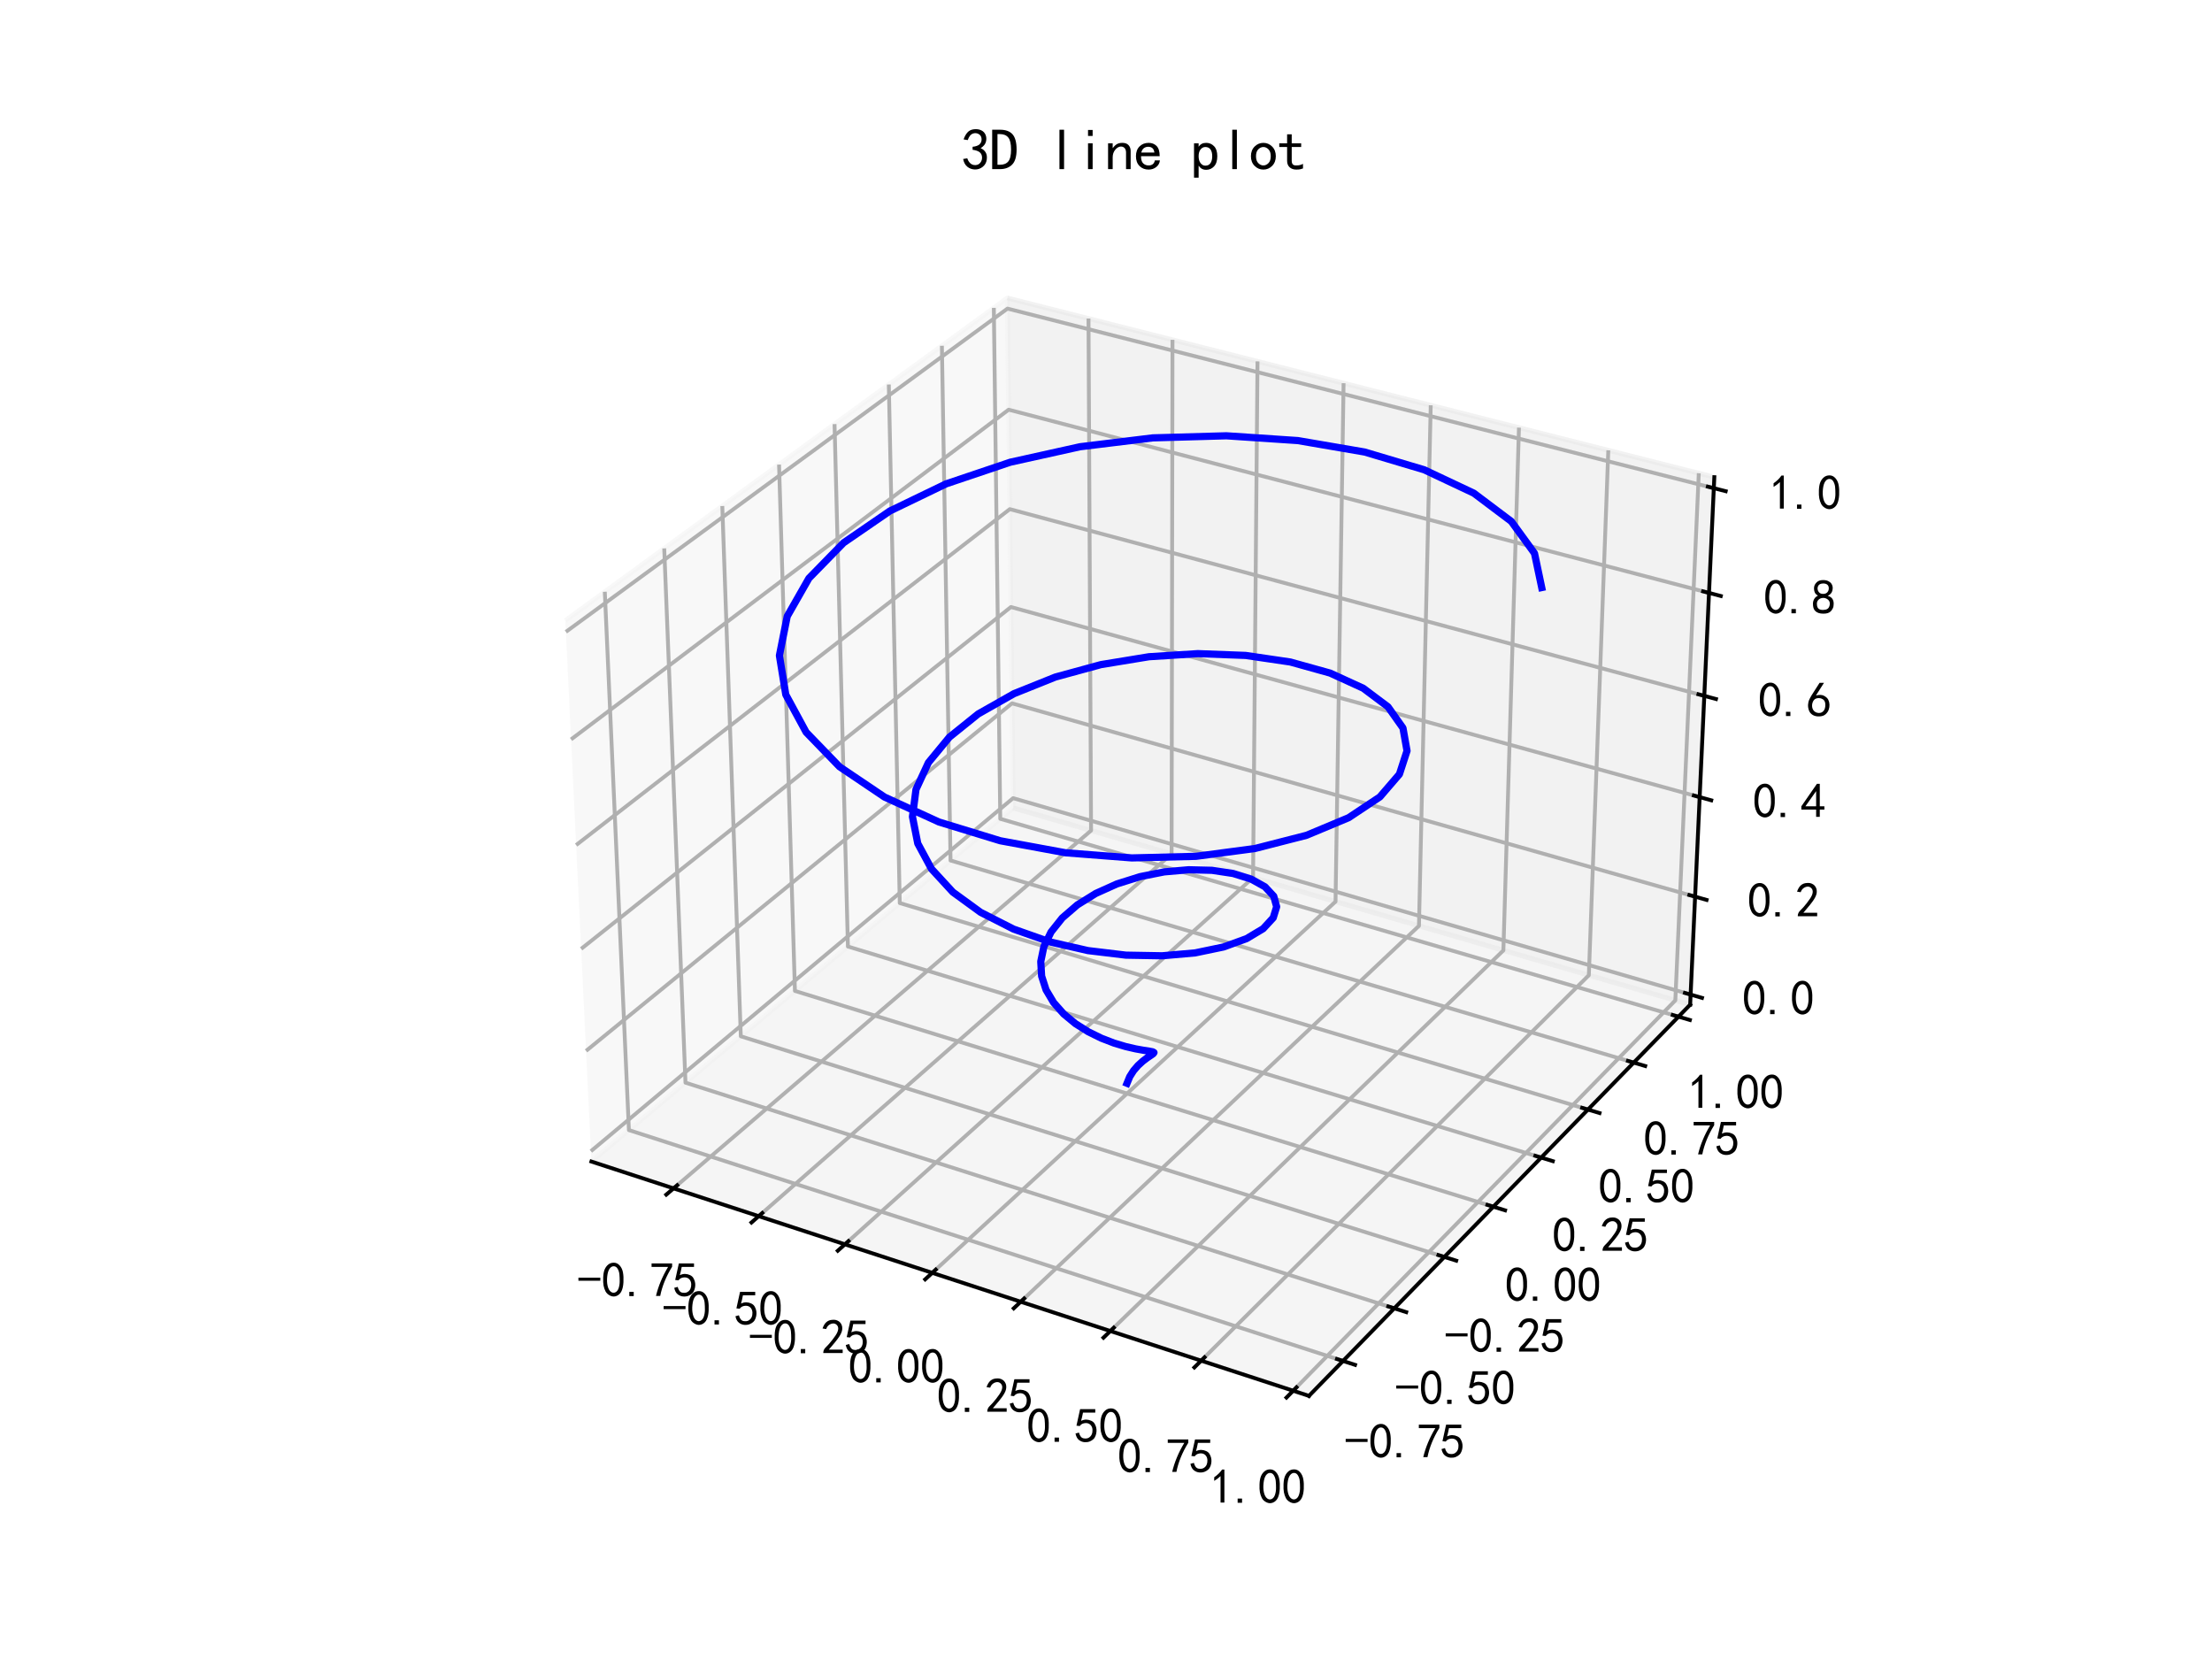 <?xml version="1.0" encoding="utf-8" standalone="no"?>
<!DOCTYPE svg PUBLIC "-//W3C//DTD SVG 1.1//EN"
  "http://www.w3.org/Graphics/SVG/1.1/DTD/svg11.dtd">
<svg xmlns:xlink="http://www.w3.org/1999/xlink" width="460.8pt" height="345.6pt" viewBox="0 0 460.8 345.6" xmlns="http://www.w3.org/2000/svg" version="1.1">
 <defs>
  <style type="text/css">*{stroke-linejoin: round; stroke-linecap: butt}</style>
 </defs>
 <g id="figure_1">
  <g id="patch_1">
   <path d="M 0 345.6 
L 460.8 345.6 
L 460.8 0 
L 0 0 
z
" style="fill: #ffffff"/>
  </g>
  <g id="patch_2">
   <path d="M 103.104 307.584 
L 369.216 307.584 
L 369.216 41.472 
L 103.104 41.472 
z
" style="fill: #ffffff"/>
  </g>
  <g id="pane3d_1">
   <g id="patch_3">
    <path d="M 123.197 241.969 
L 211.076 168.307 
L 209.855 62.074 
L 117.77 129.273 
" style="fill: #f2f2f2; opacity: 0.5; stroke: #f2f2f2; stroke-linejoin: miter"/>
   </g>
  </g>
  <g id="pane3d_2">
   <g id="patch_4">
    <path d="M 211.076 168.307 
L 352.09 209.295 
L 357.123 99.402 
L 209.855 62.074 
" style="fill: #e6e6e6; opacity: 0.5; stroke: #e6e6e6; stroke-linejoin: miter"/>
   </g>
  </g>
  <g id="pane3d_3">
   <g id="patch_5">
    <path d="M 123.197 241.969 
L 272.679 290.79 
L 352.09 209.295 
L 211.076 168.307 
" style="fill: #ececec; opacity: 0.5; stroke: #ececec; stroke-linejoin: miter"/>
   </g>
  </g>
  <g id="grid3d_1">
   <g id="Line3DCollection_1">
    <path d="M 140.316 247.56 
L 227.289 173.02 
L 226.755 66.358 
" style="fill: none; stroke: #b0b0b0; stroke-width: 0.8"/>
    <path d="M 158.049 253.352 
L 244.065 177.896 
L 244.251 70.792 
" style="fill: none; stroke: #b0b0b0; stroke-width: 0.8"/>
    <path d="M 176.01 259.218 
L 261.039 182.83 
L 261.962 75.282 
" style="fill: none; stroke: #b0b0b0; stroke-width: 0.8"/>
    <path d="M 194.203 265.16 
L 278.215 187.822 
L 279.893 79.827 
" style="fill: none; stroke: #b0b0b0; stroke-width: 0.8"/>
    <path d="M 212.632 271.179 
L 295.595 192.874 
L 298.047 84.428 
" style="fill: none; stroke: #b0b0b0; stroke-width: 0.8"/>
    <path d="M 231.304 277.277 
L 313.183 197.986 
L 316.428 89.087 
" style="fill: none; stroke: #b0b0b0; stroke-width: 0.8"/>
    <path d="M 250.221 283.455 
L 330.984 203.16 
L 335.04 93.805 
" style="fill: none; stroke: #b0b0b0; stroke-width: 0.8"/>
    <path d="M 269.39 289.716 
L 349.001 208.397 
L 353.889 98.583 
" style="fill: none; stroke: #b0b0b0; stroke-width: 0.8"/>
   </g>
  </g>
  <g id="grid3d_2">
   <g id="Line3DCollection_2">
    <path d="M 125.99 123.274 
L 131.015 235.417 
L 279.772 283.511 
" style="fill: none; stroke: #b0b0b0; stroke-width: 0.8"/>
    <path d="M 138.369 114.241 
L 142.798 225.54 
L 290.452 272.551 
" style="fill: none; stroke: #b0b0b0; stroke-width: 0.8"/>
    <path d="M 150.466 105.413 
L 154.324 215.879 
L 300.887 261.842 
" style="fill: none; stroke: #b0b0b0; stroke-width: 0.8"/>
    <path d="M 162.29 96.784 
L 165.601 206.426 
L 311.084 251.377 
" style="fill: none; stroke: #b0b0b0; stroke-width: 0.8"/>
    <path d="M 173.85 88.348 
L 176.636 197.176 
L 321.053 241.147 
" style="fill: none; stroke: #b0b0b0; stroke-width: 0.8"/>
    <path d="M 185.155 80.099 
L 187.439 188.12 
L 330.8 231.144 
" style="fill: none; stroke: #b0b0b0; stroke-width: 0.8"/>
    <path d="M 196.213 72.029 
L 198.016 179.255 
L 340.333 221.361 
" style="fill: none; stroke: #b0b0b0; stroke-width: 0.8"/>
    <path d="M 207.033 64.133 
L 208.374 170.573 
L 349.659 211.79 
" style="fill: none; stroke: #b0b0b0; stroke-width: 0.8"/>
   </g>
  </g>
  <g id="grid3d_3">
   <g id="Line3DCollection_3">
    <path d="M 352.187 207.189 
L 211.053 166.268 
L 123.093 239.814 
" style="fill: none; stroke: #b0b0b0; stroke-width: 0.8"/>
    <path d="M 353.121 186.792 
L 210.826 146.517 
L 122.087 218.923 
" style="fill: none; stroke: #b0b0b0; stroke-width: 0.8"/>
    <path d="M 354.071 166.053 
L 210.595 126.452 
L 121.064 197.669 
" style="fill: none; stroke: #b0b0b0; stroke-width: 0.8"/>
    <path d="M 355.036 144.963 
L 210.36 106.063 
L 120.022 176.042 
" style="fill: none; stroke: #b0b0b0; stroke-width: 0.8"/>
    <path d="M 356.019 123.514 
L 210.122 85.345 
L 118.963 154.033 
" style="fill: none; stroke: #b0b0b0; stroke-width: 0.8"/>
    <path d="M 357.018 101.696 
L 209.88 64.287 
L 117.884 131.63 
" style="fill: none; stroke: #b0b0b0; stroke-width: 0.8"/>
   </g>
  </g>
  <g id="axis3d_1">
   <g id="line2d_1">
    <path d="M 123.197 241.969 
L 272.679 290.79 
" style="fill: none; stroke: #000000; stroke-width: 0.8; stroke-linecap: square"/>
   </g>
   <g id="xtick_1">
    <g id="line2d_2">
     <path d="M 141.074 246.911 
L 138.798 248.862 
" style="fill: none; stroke: #000000; stroke-width: 0.8; stroke-linecap: square"/>
    </g>
    <g id="text_1">
     <!-- -0.75 -->
     <g transform="translate(120.295 270.202) scale(0.1 -0.1)">
      <defs>
       <path id="SimHei-2d" d="M 2975 2125 
L 125 2125 
L 125 2525 
L 2975 2525 
L 2975 2125 
z
" transform="scale(0.016)"/>
       <path id="SimHei-30" d="M 225 2537 
Q 250 3200 412 3587 
Q 575 3975 875 4225 
Q 1175 4475 1612 4475 
Q 2050 4475 2375 4112 
Q 2700 3750 2800 3200 
Q 2900 2650 2862 1937 
Q 2825 1225 2612 775 
Q 2400 325 1975 150 
Q 1550 -25 1125 187 
Q 700 400 525 750 
Q 350 1100 275 1487 
Q 200 1875 225 2537 
z
M 750 2687 
Q 675 2000 800 1462 
Q 925 925 1212 700 
Q 1500 475 1800 612 
Q 2100 750 2237 1162 
Q 2375 1575 2375 2062 
Q 2375 2550 2337 2950 
Q 2300 3350 2112 3675 
Q 1925 4000 1612 4012 
Q 1300 4025 1062 3700 
Q 825 3375 750 2687 
z
" transform="scale(0.016)"/>
       <path id="SimHei-2e" d="M 1075 125 
L 500 125 
L 500 675 
L 1075 675 
L 1075 125 
z
" transform="scale(0.016)"/>
       <path id="SimHei-37" d="M 850 150 
Q 1300 2050 2425 3925 
L 275 3925 
L 275 4375 
L 2950 4375 
L 2950 3950 
Q 1775 2050 1400 150 
L 850 150 
z
" transform="scale(0.016)"/>
       <path id="SimHei-35" d="M 550 1325 
Q 725 650 1150 575 
Q 1575 500 1837 662 
Q 2100 825 2212 1087 
Q 2325 1350 2312 1675 
Q 2300 2000 2137 2225 
Q 1975 2450 1725 2525 
Q 1475 2600 1162 2525 
Q 850 2450 650 2175 
L 225 2225 
Q 275 2375 700 4375 
L 2675 4375 
L 2675 3925 
L 1075 3925 
Q 950 3250 825 2850 
Q 1200 3025 1525 3012 
Q 1850 3000 2150 2862 
Q 2450 2725 2587 2487 
Q 2725 2250 2787 2012 
Q 2850 1775 2837 1500 
Q 2825 1225 2725 937 
Q 2625 650 2425 462 
Q 2225 275 1937 162 
Q 1650 50 1275 75 
Q 900 100 562 350 
Q 225 600 100 1200 
L 550 1325 
z
" transform="scale(0.016)"/>
      </defs>
      <use xlink:href="#SimHei-2d"/>
      <use xlink:href="#SimHei-30" x="50"/>
      <use xlink:href="#SimHei-2e" x="100"/>
      <use xlink:href="#SimHei-37" x="150"/>
      <use xlink:href="#SimHei-35" x="200"/>
     </g>
    </g>
   </g>
   <g id="xtick_2">
    <g id="line2d_3">
     <path d="M 158.799 252.694 
L 156.547 254.67 
" style="fill: none; stroke: #000000; stroke-width: 0.8; stroke-linecap: square"/>
    </g>
    <g id="text_2">
     <!-- -0.50 -->
     <g transform="translate(138.046 276.116) scale(0.1 -0.1)">
      <use xlink:href="#SimHei-2d"/>
      <use xlink:href="#SimHei-30" x="50"/>
      <use xlink:href="#SimHei-2e" x="100"/>
      <use xlink:href="#SimHei-35" x="150"/>
      <use xlink:href="#SimHei-30" x="200"/>
     </g>
    </g>
   </g>
   <g id="xtick_3">
    <g id="line2d_4">
     <path d="M 176.751 258.552 
L 174.524 260.553 
" style="fill: none; stroke: #000000; stroke-width: 0.8; stroke-linecap: square"/>
    </g>
    <g id="text_3">
     <!-- -0.25 -->
     <g transform="translate(156.026 282.107) scale(0.1 -0.1)">
      <defs>
       <path id="SimHei-32" d="M 300 250 
Q 325 625 650 925 
Q 975 1225 1475 1862 
Q 1975 2500 2125 2850 
Q 2275 3200 2237 3450 
Q 2200 3700 2000 3862 
Q 1800 4025 1537 4000 
Q 1275 3975 1037 3800 
Q 800 3625 675 3275 
L 200 3350 
Q 400 3925 712 4187 
Q 1025 4450 1450 4475 
Q 1700 4500 1900 4462 
Q 2100 4425 2312 4287 
Q 2525 4150 2662 3875 
Q 2800 3600 2762 3212 
Q 2725 2825 2375 2287 
Q 2025 1750 1025 600 
L 2825 600 
L 2825 150 
L 300 150 
L 300 250 
z
" transform="scale(0.016)"/>
      </defs>
      <use xlink:href="#SimHei-2d"/>
      <use xlink:href="#SimHei-30" x="50"/>
      <use xlink:href="#SimHei-2e" x="100"/>
      <use xlink:href="#SimHei-32" x="150"/>
      <use xlink:href="#SimHei-35" x="200"/>
     </g>
    </g>
   </g>
   <g id="xtick_4">
    <g id="line2d_5">
     <path d="M 194.936 264.485 
L 192.734 266.512 
" style="fill: none; stroke: #000000; stroke-width: 0.8; stroke-linecap: square"/>
    </g>
    <g id="text_4">
     <!-- 0.00 -->
     <g transform="translate(176.74 288.175) scale(0.1 -0.1)">
      <use xlink:href="#SimHei-30"/>
      <use xlink:href="#SimHei-2e" x="50"/>
      <use xlink:href="#SimHei-30" x="100"/>
      <use xlink:href="#SimHei-30" x="150"/>
     </g>
    </g>
   </g>
   <g id="xtick_5">
    <g id="line2d_6">
     <path d="M 213.356 270.495 
L 211.181 272.549 
" style="fill: none; stroke: #000000; stroke-width: 0.8; stroke-linecap: square"/>
    </g>
    <g id="text_5">
     <!-- 0.25 -->
     <g transform="translate(195.191 294.323) scale(0.1 -0.1)">
      <use xlink:href="#SimHei-30"/>
      <use xlink:href="#SimHei-2e" x="50"/>
      <use xlink:href="#SimHei-32" x="100"/>
      <use xlink:href="#SimHei-35" x="150"/>
     </g>
    </g>
   </g>
   <g id="xtick_6">
    <g id="line2d_7">
     <path d="M 232.019 276.584 
L 229.87 278.665 
" style="fill: none; stroke: #000000; stroke-width: 0.8; stroke-linecap: square"/>
    </g>
    <g id="text_6">
     <!-- 0.50 -->
     <g transform="translate(213.886 300.551) scale(0.1 -0.1)">
      <use xlink:href="#SimHei-30"/>
      <use xlink:href="#SimHei-2e" x="50"/>
      <use xlink:href="#SimHei-35" x="100"/>
      <use xlink:href="#SimHei-30" x="150"/>
     </g>
    </g>
   </g>
   <g id="xtick_7">
    <g id="line2d_8">
     <path d="M 250.927 282.754 
L 248.807 284.862 
" style="fill: none; stroke: #000000; stroke-width: 0.8; stroke-linecap: square"/>
    </g>
    <g id="text_7">
     <!-- 0.75 -->
     <g transform="translate(232.827 306.862) scale(0.1 -0.1)">
      <use xlink:href="#SimHei-30"/>
      <use xlink:href="#SimHei-2e" x="50"/>
      <use xlink:href="#SimHei-37" x="100"/>
      <use xlink:href="#SimHei-35" x="150"/>
     </g>
    </g>
   </g>
   <g id="xtick_8">
    <g id="line2d_9">
     <path d="M 270.086 289.005 
L 267.995 291.141 
" style="fill: none; stroke: #000000; stroke-width: 0.8; stroke-linecap: square"/>
    </g>
    <g id="text_8">
     <!-- 1.00 -->
     <g transform="translate(252.022 313.257) scale(0.1 -0.1)">
      <defs>
       <path id="SimHei-31" d="M 1400 3600 
Q 1075 3275 575 2975 
L 575 3450 
Q 1200 3875 1600 4450 
L 1900 4450 
L 1900 150 
L 1400 150 
L 1400 3600 
z
" transform="scale(0.016)"/>
      </defs>
      <use xlink:href="#SimHei-31"/>
      <use xlink:href="#SimHei-2e" x="50"/>
      <use xlink:href="#SimHei-30" x="100"/>
      <use xlink:href="#SimHei-30" x="150"/>
     </g>
    </g>
   </g>
  </g>
  <g id="axis3d_2">
   <g id="line2d_10">
    <path d="M 352.09 209.295 
L 272.679 290.79 
" style="fill: none; stroke: #000000; stroke-width: 0.8; stroke-linecap: square"/>
   </g>
   <g id="xtick_9">
    <g id="line2d_11">
     <path d="M 278.519 283.106 
L 282.282 284.323 
" style="fill: none; stroke: #000000; stroke-width: 0.8; stroke-linecap: square"/>
    </g>
    <g id="text_9">
     <!-- -0.75 -->
     <g transform="translate(280.131 303.785) scale(0.1 -0.1)">
      <use xlink:href="#SimHei-2d"/>
      <use xlink:href="#SimHei-30" x="50"/>
      <use xlink:href="#SimHei-2e" x="100"/>
      <use xlink:href="#SimHei-37" x="150"/>
      <use xlink:href="#SimHei-35" x="200"/>
     </g>
    </g>
   </g>
   <g id="xtick_10">
    <g id="line2d_12">
     <path d="M 289.209 272.155 
L 292.942 273.344 
" style="fill: none; stroke: #000000; stroke-width: 0.8; stroke-linecap: square"/>
    </g>
    <g id="text_10">
     <!-- -0.50 -->
     <g transform="translate(290.668 292.663) scale(0.1 -0.1)">
      <use xlink:href="#SimHei-2d"/>
      <use xlink:href="#SimHei-30" x="50"/>
      <use xlink:href="#SimHei-2e" x="100"/>
      <use xlink:href="#SimHei-35" x="150"/>
      <use xlink:href="#SimHei-30" x="200"/>
     </g>
    </g>
   </g>
   <g id="xtick_11">
    <g id="line2d_13">
     <path d="M 299.653 261.456 
L 303.357 262.617 
" style="fill: none; stroke: #000000; stroke-width: 0.8; stroke-linecap: square"/>
    </g>
    <g id="text_11">
     <!-- -0.25 -->
     <g transform="translate(300.963 281.796) scale(0.1 -0.1)">
      <use xlink:href="#SimHei-2d"/>
      <use xlink:href="#SimHei-30" x="50"/>
      <use xlink:href="#SimHei-2e" x="100"/>
      <use xlink:href="#SimHei-32" x="150"/>
      <use xlink:href="#SimHei-35" x="200"/>
     </g>
    </g>
   </g>
   <g id="xtick_12">
    <g id="line2d_14">
     <path d="M 309.86 250.999 
L 313.535 252.134 
" style="fill: none; stroke: #000000; stroke-width: 0.8; stroke-linecap: square"/>
    </g>
    <g id="text_12">
     <!-- 0.00 -->
     <g transform="translate(313.523 271.176) scale(0.1 -0.1)">
      <use xlink:href="#SimHei-30"/>
      <use xlink:href="#SimHei-2e" x="50"/>
      <use xlink:href="#SimHei-30" x="100"/>
      <use xlink:href="#SimHei-30" x="150"/>
     </g>
    </g>
   </g>
   <g id="xtick_13">
    <g id="line2d_15">
     <path d="M 319.839 240.777 
L 323.484 241.887 
" style="fill: none; stroke: #000000; stroke-width: 0.8; stroke-linecap: square"/>
    </g>
    <g id="text_13">
     <!-- 0.25 -->
     <g transform="translate(323.358 260.795) scale(0.1 -0.1)">
      <use xlink:href="#SimHei-30"/>
      <use xlink:href="#SimHei-2e" x="50"/>
      <use xlink:href="#SimHei-32" x="100"/>
      <use xlink:href="#SimHei-35" x="150"/>
     </g>
    </g>
   </g>
   <g id="xtick_14">
    <g id="line2d_16">
     <path d="M 329.595 230.783 
L 333.212 231.868 
" style="fill: none; stroke: #000000; stroke-width: 0.8; stroke-linecap: square"/>
    </g>
    <g id="text_14">
     <!-- 0.50 -->
     <g transform="translate(332.973 250.644) scale(0.1 -0.1)">
      <use xlink:href="#SimHei-30"/>
      <use xlink:href="#SimHei-2e" x="50"/>
      <use xlink:href="#SimHei-35" x="100"/>
      <use xlink:href="#SimHei-30" x="150"/>
     </g>
    </g>
   </g>
   <g id="xtick_15">
    <g id="line2d_17">
     <path d="M 339.138 221.007 
L 342.726 222.069 
" style="fill: none; stroke: #000000; stroke-width: 0.8; stroke-linecap: square"/>
    </g>
    <g id="text_15">
     <!-- 0.75 -->
     <g transform="translate(342.378 240.717) scale(0.1 -0.1)">
      <use xlink:href="#SimHei-30"/>
      <use xlink:href="#SimHei-2e" x="50"/>
      <use xlink:href="#SimHei-37" x="100"/>
      <use xlink:href="#SimHei-35" x="150"/>
     </g>
    </g>
   </g>
   <g id="xtick_16">
    <g id="line2d_18">
     <path d="M 348.473 211.444 
L 352.033 212.483 
" style="fill: none; stroke: #000000; stroke-width: 0.8; stroke-linecap: square"/>
    </g>
    <g id="text_16">
     <!-- 1.00 -->
     <g transform="translate(351.578 231.005) scale(0.1 -0.1)">
      <use xlink:href="#SimHei-31"/>
      <use xlink:href="#SimHei-2e" x="50"/>
      <use xlink:href="#SimHei-30" x="100"/>
      <use xlink:href="#SimHei-30" x="150"/>
     </g>
    </g>
   </g>
  </g>
  <g id="axis3d_3">
   <g id="line2d_19">
    <path d="M 352.09 209.295 
L 357.123 99.402 
" style="fill: none; stroke: #000000; stroke-width: 0.8; stroke-linecap: square"/>
   </g>
   <g id="xtick_17">
    <g id="line2d_20">
     <path d="M 351.002 206.846 
L 354.559 207.877 
" style="fill: none; stroke: #000000; stroke-width: 0.8; stroke-linecap: square"/>
    </g>
    <g id="text_17">
     <!-- 0.0 -->
     <g transform="translate(362.951 211.463) scale(0.1 -0.1)">
      <use xlink:href="#SimHei-30"/>
      <use xlink:href="#SimHei-2e" x="50"/>
      <use xlink:href="#SimHei-30" x="100"/>
     </g>
    </g>
   </g>
   <g id="xtick_18">
    <g id="line2d_21">
     <path d="M 351.926 186.454 
L 355.513 187.469 
" style="fill: none; stroke: #000000; stroke-width: 0.8; stroke-linecap: square"/>
    </g>
    <g id="text_18">
     <!-- 0.2 -->
     <g transform="translate(364.033 191.106) scale(0.1 -0.1)">
      <use xlink:href="#SimHei-30"/>
      <use xlink:href="#SimHei-2e" x="50"/>
      <use xlink:href="#SimHei-32" x="100"/>
     </g>
    </g>
   </g>
   <g id="xtick_19">
    <g id="line2d_22">
     <path d="M 352.865 165.72 
L 356.484 166.719 
" style="fill: none; stroke: #000000; stroke-width: 0.8; stroke-linecap: square"/>
    </g>
    <g id="text_19">
     <!-- 0.4 -->
     <g transform="translate(365.134 170.409) scale(0.1 -0.1)">
      <defs>
       <path id="SimHei-34" d="M 2000 1100 
L 75 1100 
L 75 1525 
L 2100 4450 
L 2475 4450 
L 2475 1525 
L 3075 1525 
L 3075 1100 
L 2475 1100 
L 2475 150 
L 2000 150 
L 2000 1100 
z
M 2000 1525 
L 2000 3500 
L 600 1525 
L 2000 1525 
z
" transform="scale(0.016)"/>
      </defs>
      <use xlink:href="#SimHei-30"/>
      <use xlink:href="#SimHei-2e" x="50"/>
      <use xlink:href="#SimHei-34" x="100"/>
     </g>
    </g>
   </g>
   <g id="xtick_20">
    <g id="line2d_23">
     <path d="M 353.821 144.636 
L 357.471 145.618 
" style="fill: none; stroke: #000000; stroke-width: 0.8; stroke-linecap: square"/>
    </g>
    <g id="text_20">
     <!-- 0.6 -->
     <g transform="translate(366.253 149.363) scale(0.1 -0.1)">
      <defs>
       <path id="SimHei-36" d="M 250 1612 
Q 275 1975 387 2225 
Q 500 2475 725 2850 
L 1750 4450 
L 2325 4450 
L 1275 2800 
Q 1950 2975 2350 2750 
Q 2750 2525 2887 2237 
Q 3025 1950 3037 1612 
Q 3050 1275 2937 950 
Q 2825 625 2537 362 
Q 2250 100 1737 75 
Q 1225 50 862 262 
Q 500 475 362 862 
Q 225 1250 250 1612 
z
M 1025 787 
Q 1250 550 1625 525 
Q 2000 500 2250 775 
Q 2500 1050 2500 1575 
Q 2500 2100 2187 2300 
Q 1875 2500 1487 2450 
Q 1100 2400 925 2075 
Q 750 1750 775 1387 
Q 800 1025 1025 787 
z
" transform="scale(0.016)"/>
      </defs>
      <use xlink:href="#SimHei-30"/>
      <use xlink:href="#SimHei-2e" x="50"/>
      <use xlink:href="#SimHei-36" x="100"/>
     </g>
    </g>
   </g>
   <g id="xtick_21">
    <g id="line2d_24">
     <path d="M 354.792 123.193 
L 358.475 124.157 
" style="fill: none; stroke: #000000; stroke-width: 0.8; stroke-linecap: square"/>
    </g>
    <g id="text_21">
     <!-- 0.8 -->
     <g transform="translate(367.391 127.959) scale(0.1 -0.1)">
      <defs>
       <path id="SimHei-38" d="M 175 1375 
Q 175 1675 325 1962 
Q 475 2250 825 2425 
Q 525 2600 425 2812 
Q 325 3025 312 3300 
Q 300 3575 387 3775 
Q 475 3975 650 4150 
Q 825 4325 1037 4387 
Q 1250 4450 1500 4450 
Q 1750 4450 1950 4400 
Q 2150 4350 2375 4187 
Q 2600 4025 2700 3725 
Q 2800 3425 2687 3025 
Q 2575 2625 2100 2400 
Q 2525 2275 2700 2012 
Q 2875 1750 2875 1375 
Q 2875 1000 2762 775 
Q 2650 550 2512 400 
Q 2375 250 2137 162 
Q 1900 75 1537 75 
Q 1175 75 912 162 
Q 650 250 475 425 
Q 300 600 237 837 
Q 175 1075 175 1375 
z
M 687 1400 
Q 675 1100 787 875 
Q 900 650 1200 587 
Q 1500 525 1825 600 
Q 2150 675 2275 950 
Q 2400 1225 2362 1500 
Q 2325 1775 2050 1962 
Q 1775 2150 1450 2125 
Q 1125 2100 912 1900 
Q 700 1700 687 1400 
z
M 775 3350 
Q 775 3100 950 2875 
Q 1125 2650 1500 2650 
Q 1875 2650 2062 2875 
Q 2250 3100 2237 3412 
Q 2225 3725 2012 3875 
Q 1800 4025 1437 4000 
Q 1075 3975 925 3787 
Q 775 3600 775 3350 
z
" transform="scale(0.016)"/>
      </defs>
      <use xlink:href="#SimHei-30"/>
      <use xlink:href="#SimHei-2e" x="50"/>
      <use xlink:href="#SimHei-38" x="100"/>
     </g>
    </g>
   </g>
   <g id="xtick_22">
    <g id="line2d_25">
     <path d="M 355.78 101.382 
L 359.496 102.326 
" style="fill: none; stroke: #000000; stroke-width: 0.8; stroke-linecap: square"/>
    </g>
    <g id="text_22">
     <!-- 1.0 -->
     <g transform="translate(368.549 106.189) scale(0.1 -0.1)">
      <use xlink:href="#SimHei-31"/>
      <use xlink:href="#SimHei-2e" x="50"/>
      <use xlink:href="#SimHei-30" x="100"/>
     </g>
    </g>
   </g>
  </g>
  <g id="axes_1">
   <g id="line2d_26">
    <path d="M 234.78 225.668 
L 235.345 224.289 
L 236.136 223.043 
L 237.07 221.962 
L 238.051 221.068 
L 238.976 220.367 
L 239.74 219.851 
L 240.242 219.496 
L 240.397 219.267 
L 240.137 219.113 
L 239.416 218.977 
L 238.218 218.793 
L 236.56 218.495 
L 234.488 218.015 
L 232.081 217.294 
L 229.447 216.282 
L 226.719 214.942 
L 224.045 213.255 
L 221.583 211.221 
L 219.49 208.86 
L 217.916 206.213 
L 216.988 203.338 
L 216.811 200.31 
L 217.455 197.217 
L 218.952 194.154 
L 221.292 191.219 
L 224.425 188.512 
L 228.262 186.125 
L 232.673 184.139 
L 237.498 182.623 
L 242.547 181.628 
L 247.611 181.185 
L 252.466 181.302 
L 256.883 181.965 
L 260.639 183.132 
L 263.521 184.739 
L 265.342 186.695 
L 265.95 188.891 
L 265.234 191.194 
L 263.14 193.461 
L 259.673 195.537 
L 254.907 197.267 
L 248.982 198.502 
L 242.108 199.108 
L 234.553 198.975 
L 226.636 198.024 
L 218.707 196.213 
L 211.136 193.543 
L 204.283 190.055 
L 198.488 185.835 
L 194.044 181.003 
L 191.187 175.711 
L 190.082 170.132 
L 190.817 164.454 
L 193.402 158.87 
L 197.769 153.569 
L 203.778 148.727 
L 211.225 144.506 
L 219.849 141.043 
L 229.343 138.45 
L 239.363 136.807 
L 249.538 136.164 
L 259.479 136.537 
L 268.792 137.906 
L 277.084 140.215 
L 283.981 143.369 
L 289.14 147.237 
L 292.261 151.651 
L 293.108 156.409 
L 291.526 161.28 
L 287.454 166.013 
L 280.944 170.343 
L 272.168 174.008 
L 261.422 176.762 
L 249.119 178.388 
L 235.775 178.72 
L 221.982 177.651 
L 208.377 175.145 
L 195.601 171.237 
L 184.261 166.04 
L 174.892 159.727 
L 167.931 152.529 
L 163.694 144.712 
L 162.364 136.566 
L 163.994 128.388 
L 168.513 120.466 
L 175.737 113.07 
L 185.385 106.443 
L 197.098 100.792 
L 210.452 96.29 
L 224.975 93.067 
L 240.159 91.215 
L 255.471 90.783 
L 270.363 91.779 
L 284.28 94.166 
L 296.676 97.861 
L 307.023 102.735 
L 314.83 108.61 
L 319.663 115.257 
L 321.169 122.399 
" clip-path="url(#pcd93bdce09)" style="fill: none; stroke: #0000ff; stroke-width: 1.5; stroke-linecap: square"/>
   </g>
   <g id="text_23">
    <!-- 3D line plot -->
    <g transform="translate(200.16 35.472) scale(0.12 -0.12)">
     <defs>
      <path id="SimHei-33" d="M 250 1225 
L 700 1300 
Q 800 975 1025 762 
Q 1250 550 1587 562 
Q 1925 575 2125 837 
Q 2325 1100 2300 1437 
Q 2275 1775 2037 1962 
Q 1800 2150 1275 2225 
L 1275 2550 
Q 1800 2600 2037 2825 
Q 2275 3050 2250 3412 
Q 2225 3775 1925 3937 
Q 1625 4100 1287 3975 
Q 950 3850 750 3275 
L 300 3350 
Q 450 3800 712 4100 
Q 975 4400 1425 4450 
Q 1875 4500 2212 4337 
Q 2550 4175 2687 3837 
Q 2825 3500 2725 3100 
Q 2625 2700 2150 2400 
Q 2500 2250 2687 1950 
Q 2875 1650 2812 1162 
Q 2750 675 2375 375 
Q 2000 75 1525 87 
Q 1050 100 700 387 
Q 350 675 250 1225 
z
" transform="scale(0.016)"/>
      <path id="SimHei-44" d="M 2925 2250 
Q 2925 1100 2437 612 
Q 1950 125 1125 125 
L 275 125 
L 275 4400 
L 1125 4400 
Q 2050 4400 2487 3900 
Q 2925 3400 2925 2250 
z
M 2325 2250 
Q 2325 3175 2025 3550 
Q 1725 3925 1125 3925 
L 850 3925 
L 850 600 
L 1125 600 
Q 1725 600 2025 962 
Q 2325 1325 2325 2250 
z
" transform="scale(0.016)"/>
      <path id="SimHei-20" transform="scale(0.016)"/>
      <path id="SimHei-6c" d="M 1825 125 
L 1325 125 
L 1325 4400 
L 1825 4400 
L 1825 125 
z
" transform="scale(0.016)"/>
      <path id="SimHei-69" d="M 1800 3725 
L 1300 3725 
L 1300 4375 
L 1800 4375 
L 1800 3725 
z
M 1800 125 
L 1300 125 
L 1300 2925 
L 1800 2925 
L 1800 125 
z
" transform="scale(0.016)"/>
      <path id="SimHei-6e" d="M 2800 125 
L 2300 125 
L 2300 1925 
Q 2300 2225 2150 2400 
Q 2000 2575 1750 2575 
Q 1425 2575 1137 2237 
Q 850 1900 850 1400 
L 850 125 
L 350 125 
L 350 2925 
L 850 2925 
L 850 2400 
Q 1050 2675 1287 2825 
Q 1525 2975 1900 2975 
Q 2350 2975 2575 2725 
Q 2800 2475 2800 2100 
L 2800 125 
z
" transform="scale(0.016)"/>
      <path id="SimHei-65" d="M 2850 1075 
Q 2800 625 2450 350 
Q 2100 75 1625 75 
Q 1025 75 637 462 
Q 250 850 250 1525 
Q 250 2200 637 2587 
Q 1025 2975 1625 2975 
Q 2150 2975 2487 2637 
Q 2825 2300 2825 1525 
L 800 1525 
Q 800 975 1037 750 
Q 1275 525 1625 525 
Q 1900 525 2075 662 
Q 2250 800 2300 1075 
L 2850 1075 
z
M 2250 1925 
Q 2200 2275 2025 2412 
Q 1850 2550 1575 2550 
Q 1325 2550 1125 2412 
Q 925 2275 825 1925 
L 2250 1925 
z
" transform="scale(0.016)"/>
      <path id="SimHei-70" d="M 2825 1525 
Q 2825 800 2475 425 
Q 2125 50 1625 50 
Q 1350 50 1150 162 
Q 950 275 800 500 
L 800 -800 
L 300 -800 
L 300 2925 
L 800 2925 
L 800 2550 
Q 950 2775 1150 2875 
Q 1350 2975 1625 2975 
Q 2125 2975 2475 2612 
Q 2825 2250 2825 1525 
z
M 2275 1525 
Q 2275 2000 2087 2262 
Q 1900 2525 1525 2525 
Q 1225 2525 1012 2262 
Q 800 2000 800 1525 
Q 800 1050 1012 775 
Q 1225 500 1525 500 
Q 1900 500 2087 775 
Q 2275 1050 2275 1525 
z
" transform="scale(0.016)"/>
      <path id="SimHei-6f" d="M 2925 1525 
Q 2925 875 2525 475 
Q 2125 75 1575 75 
Q 1025 75 625 475 
Q 225 875 225 1525 
Q 225 2175 625 2575 
Q 1025 2975 1575 2975 
Q 2125 2975 2525 2575 
Q 2925 2175 2925 1525 
z
M 2375 1525 
Q 2375 2025 2125 2275 
Q 1875 2525 1575 2525 
Q 1275 2525 1025 2275 
Q 775 2025 775 1525 
Q 775 1025 1025 775 
Q 1275 525 1575 525 
Q 1875 525 2125 775 
Q 2375 1025 2375 1525 
z
" transform="scale(0.016)"/>
      <path id="SimHei-74" d="M 2750 200 
Q 2625 150 2462 112 
Q 2300 75 2025 75 
Q 1575 75 1300 325 
Q 1025 575 1025 1025 
L 1025 2525 
L 175 2525 
L 175 2925 
L 1025 2925 
L 1025 3900 
L 1525 3900 
L 1525 2925 
L 2550 2925 
L 2550 2525 
L 1525 2525 
L 1525 1000 
Q 1525 800 1625 662 
Q 1725 525 2000 525 
Q 2275 525 2450 575 
Q 2625 625 2750 700 
L 2750 200 
z
" transform="scale(0.016)"/>
     </defs>
     <use xlink:href="#SimHei-33"/>
     <use xlink:href="#SimHei-44" x="50"/>
     <use xlink:href="#SimHei-20" x="100"/>
     <use xlink:href="#SimHei-6c" x="150"/>
     <use xlink:href="#SimHei-69" x="200"/>
     <use xlink:href="#SimHei-6e" x="250"/>
     <use xlink:href="#SimHei-65" x="300"/>
     <use xlink:href="#SimHei-20" x="350"/>
     <use xlink:href="#SimHei-70" x="400"/>
     <use xlink:href="#SimHei-6c" x="450"/>
     <use xlink:href="#SimHei-6f" x="500"/>
     <use xlink:href="#SimHei-74" x="550"/>
    </g>
   </g>
  </g>
 </g>
 <defs>
  <clipPath id="pcd93bdce09">
   <rect x="103.104" y="41.472" width="266.112" height="266.112"/>
  </clipPath>
 </defs>
</svg>
